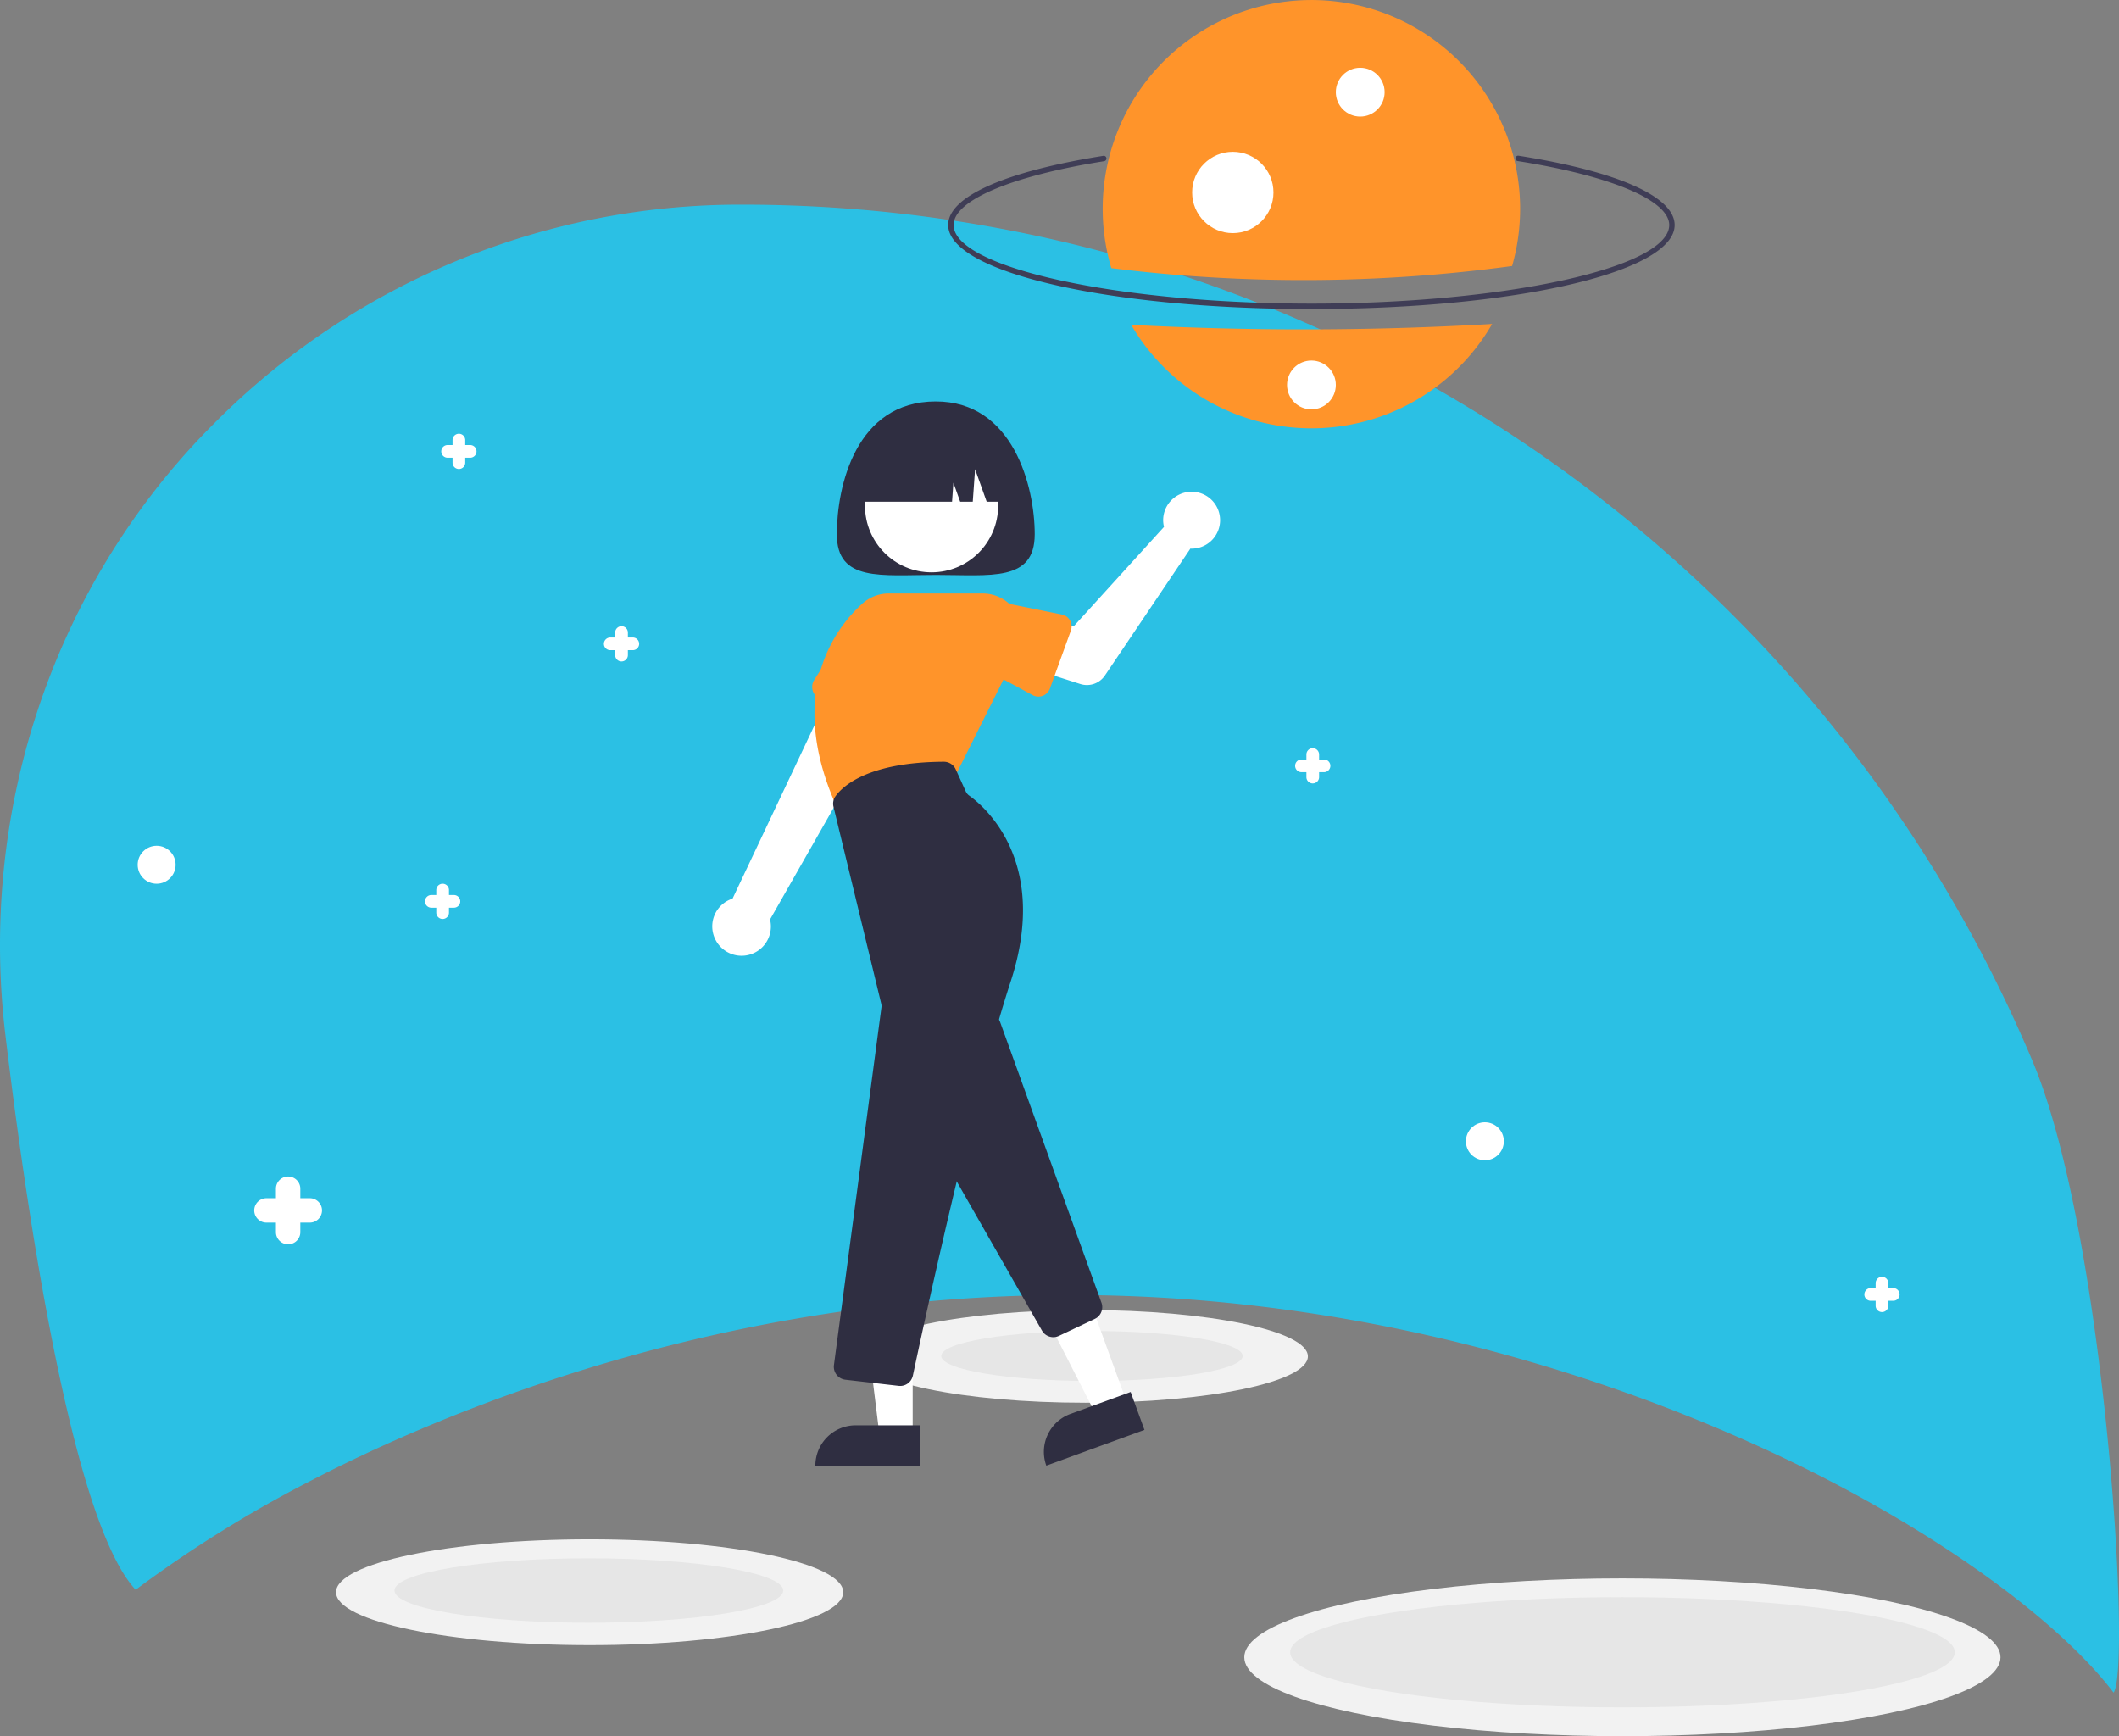 <?xml version="1.0" encoding="UTF-8" standalone="no"?>
<svg
   xmlns:dc="http://purl.org/dc/elements/1.1/"
   xmlns:cc="http://creativecommons.org/ns#"
   xmlns:rdf="http://www.w3.org/1999/02/22-rdf-syntax-ns#"
   xmlns:svg="http://www.w3.org/2000/svg"
   xmlns="http://www.w3.org/2000/svg"
   xmlns:sodipodi="http://sodipodi.sourceforge.net/DTD/sodipodi-0.dtd"
   xmlns:inkscape="http://www.inkscape.org/namespaces/inkscape"
   id="a440bc83-d4cf-42ba-bc9f-600e72f10f51"
   data-name="Layer 1"
   width="781.723"
   height="640.45"
   viewBox="0 0 781.723 640.45"
   version="1.1"
   sodipodi:docname="background_svg.svg"
   inkscape:version="1.0.2 (e86c870879, 2021-01-15, custom)">
  <rect x="0" y="0" width="781.723" height="640.45" fill="#808080" stroke="none"/>
  <defs
     id="defs79" />
  <sodipodi:namedview
     pagecolor="#ffffff"
     bordercolor="#666666"
     borderopacity="1"
     objecttolerance="10"
     gridtolerance="10"
     guidetolerance="10"
     inkscape:pageopacity="0"
     inkscape:pageshadow="2"
     inkscape:window-width="1920"
     inkscape:window-height="1002"
     id="namedview77"
     showgrid="false"
     inkscape:zoom="1.8548505"
     inkscape:cx="237.99684"
     inkscape:cy="340.89963"
     inkscape:window-x="-8"
     inkscape:window-y="-8"
     inkscape:window-maximized="1"
     inkscape:current-layer="a440bc83-d4cf-42ba-bc9f-600e72f10f51"
     inkscape:document-rotation="0" />
  <path
     d="M319.931,670.934C369.269,645.357,471.26,602.451,600,602.451s230.731,42.907,280.069,68.483c48.032,24.9,86.661,54.258,104.858,78.211,6.633-9.028-3.102-169.642-30.044-233.34A516.235,516.235,0,0,0,478.82,200.25a273.27,273.27,0,0,0-194.505,80.567q-1.624,1.624-3.217,3.269c-57.017,58.899-83.64,140.844-73.92,222.242,6.92,57.952,23.976,179.165,48.074,204.866A458.813,458.813,0,0,1,319.931,670.934Z"
     transform="translate(-205.213 -124.75)"
     fill="#f2f2f2"
     id="path2"
     style="fill:#2bc0e4;fill-opacity:1" />
  <ellipse
     cx="400.52"
     cy="500.35"
     rx="81.969"
     ry="17.1"
     fill="#f2f2f2"
     id="ellipse4" />
  <path
     d="M689.003,238.75c-75.14-.007-133.999-13.629-133.997-31.012.001-10.422,20.858-19.719,57.222-25.506a1,1,0,1,1,.314,1.975c-34.255,5.452-55.536,14.469-55.537,23.531-.001,15.72,60.446,29.005,131.997,29.012s132.001-13.268,132.003-28.988c.001-9.101-21.414-18.143-55.888-23.598a1,1,0,1,1,.313-1.976c36.591,5.79,57.576,15.111,57.575,25.574C823.005,225.145,764.143,238.757,689.003,238.75Z"
     transform="translate(-205.213 -124.75)"
     fill="#3f3d56"
     id="path6" />
  <path
     d="M622.524,244.582a76.983,76.983,0,0,0,133.15-.324A1211.979,1211.979,0,0,1,622.524,244.582Z"
     transform="translate(-205.213 -124.75)"
     fill="#6c63ff"
     id="path8"
     style="fill:#ff942a;fill-opacity:1" />
  <path
     d="M763.047,222.88a76.997,76.997,0,1,0-147.857.786A572.233,572.233,0,0,0,763.047,222.88Z"
     transform="translate(-205.213 -124.75)"
     fill="#6c63ff"
     id="path10"
     style="fill:#ff942a;fill-opacity:1" />
  <circle
     cx="501.799"
     cy="34"
     r="9"
     fill="#fff"
     id="circle12" />
  <circle
     cx="454.794"
     cy="70.997"
     r="15"
     fill="#fff"
     id="circle14" />
  <circle
     cx="483.799"
     cy="142"
     r="9"
     fill="#fff"
     id="circle16" />
  <ellipse
     cx="402.84"
     cy="500.204"
     rx="55.605"
     ry="9.218"
     fill="#e6e6e6"
     id="ellipse18" />
  <ellipse
     cx="217.52"
     cy="587.353"
     rx="93.552"
     ry="19.516"
     fill="#f2f2f2"
     id="ellipse20" />
  <ellipse
     cx="598.52"
     cy="611.35"
     rx="139.491"
     ry="29.1"
     fill="#f2f2f2"
     id="ellipse22" />
  <ellipse
     cx="217.235"
     cy="586.726"
     rx="71.711"
     ry="11.888"
     fill="#e6e6e6"
     id="ellipse24" />
  <ellipse
     cx="598.551"
     cy="609.501"
     rx="122.603"
     ry="20.324"
     fill="#e6e6e6"
     id="ellipse26" />
  <circle
     cx="57.787"
     cy="319"
     r="7"
     fill="#fff"
     id="circle28" />
  <circle
     cx="547.787"
     cy="421"
     r="7"
     fill="#fff"
     id="circle30" />
  <path
     d="M513.933,321.83c0,17.673,16.342,15,36.5,15s36.5,2.673,36.5-15-7.982-49-36.5-49C520.933,272.83,513.933,304.157,513.933,321.83Z"
     transform="translate(-205.213 -124.75)"
     fill="#2f2e41"
     id="path32" />
  <path
     d="M469.207,471.483a10.743,10.743,0,0,1,6.253-15.24l41.816-88.459,19.128,13.413-47.119,82.735a10.801,10.801,0,0,1-20.078,7.551Z"
     transform="translate(-205.213 -124.75)"
     fill="#ffb8b8"
     id="path34"
     style="fill:#ffffff;fill-opacity:1" />
  <path
     d="M505.039,379.529a4.812,4.812,0,0,1,.552-3.973l13.001-20.382a13.377,13.377,0,0,1,24.456,10.85l-6.549,23.353a4.817,4.817,0,0,1-6.604,3.096l-22.209-9.931A4.811,4.811,0,0,1,505.039,379.529Z"
     transform="translate(-205.213 -124.75)"
     fill="#6c63ff"
     id="path36"
     style="fill:#ff942a;fill-opacity:1" />
  <polygon
     points="415.837 517.679 404.317 521.874 382.656 479.436 399.658 473.245 415.837 517.679"
     fill="#ffb8b8"
     id="polygon38"
     style="fill:#ffffff;fill-opacity:1" />
  <path
     d="M602.385,644.381h23.644a0,0,0,0,1,0,0v14.887a0,0,0,0,1,0,0H587.498a0,0,0,0,1,0,0v0A14.887,14.887,0,0,1,602.385,644.381Z"
     transform="translate(-391.604 122.176) rotate(-20.007)"
     fill="#2f2e41"
     id="path40" />
  <path
     d="M589.601,615.585l-43.887-76.802a4.822,4.822,0,0,1,.052-4.868l19.762-32.937a4.817,4.817,0,0,1,8.661.841l37.364,103.468a4.799,4.799,0,0,1-2.469,5.99l-13.239,6.271a4.773,4.773,0,0,1-2.044.459A4.84,4.84,0,0,1,589.601,615.585Z"
     transform="translate(-205.213 -124.75)"
     fill="#2f2e41"
     id="path42" />
  <circle
     cx="343.662"
     cy="186.56"
     r="24.561"
     fill="#ffb8b8"
     id="circle44"
     style="fill:#ffffff;fill-opacity:1" />
  <path
     d="M513.94,422.561c-19.342-42.889.157-66.859,9.439-75.173a14.557,14.557,0,0,1,9.73-3.721h34.599a14.576,14.576,0,0,1,13.038,21.095l-23.13,46.259-43.488,11.96Z"
     transform="translate(-205.213 -124.75)"
     fill="#6c63ff"
     id="path46"
     style="fill:#ff942a;fill-opacity:1" />
  <polygon
     points="336.698 529.276 324.438 529.275 318.606 481.987 336.7 481.988 336.698 529.276"
     fill="#ffb8b8"
     id="polygon48"
     style="fill:#ffffff;fill-opacity:1" />
  <path
     d="M315.681,525.772h23.644a0,0,0,0,1,0,0v14.887a0,0,0,0,1,0,0H300.794a0,0,0,0,1,0,0v0A14.887,14.887,0,0,1,315.681,525.772Z"
     fill="#2f2e41"
     id="path50" />
  <path
     d="M536.716,635.973l-19.629-2.264a4.818,4.818,0,0,1-4.223-5.42l17.518-131.9a3.75,3.75,0,0,0-.073-1.377l-17.608-72.645a4.761,4.761,0,0,1,.754-3.926c2.73-3.764,12.086-12.537,39.914-12.703h.03a4.834,4.834,0,0,1,4.397,2.827l3.712,8.166a3.763,3.763,0,0,0,1.253,1.513c5.11,3.617,29.862,23.918,15.328,68.489C563.806,530.54,545.504,615.587,541.98,632.191a4.791,4.791,0,0,1-4.698,3.814A4.925,4.925,0,0,1,536.716,635.973Z"
     transform="translate(-205.213 -124.75)"
     fill="#2f2e41"
     id="path52" />
  <path
     d="M634.355,317.474a10.527,10.527,0,0,0,.273,1.635l-33.347,36.708-11.778-2.538-6.154,17.274,20.413,6.52A8,8,0,0,0,612.831,373.921l31.521-46.795a10.497,10.497,0,1,0-9.997-9.651Z"
     transform="translate(-205.213 -124.75)"
     fill="#ffb8b8"
     id="path54"
     style="fill:#ffffff;fill-opacity:1" />
  <path
     d="M600.271,357.373l-7.731,21.372a4.5,4.5,0,0,1-6.366,2.431L566.226,370.429A12.497,12.497,0,0,1,574.797,346.95l22.136,4.482a4.5,4.5,0,0,1,3.337,5.941Z"
     transform="translate(-205.213 -124.75)"
     fill="#6c63ff"
     id="path56"
     style="fill:#ff942a;fill-opacity:1" />
  <path
     d="M578.933,309.83v0H569.218l-4.286-12-.857,12h-4.643l-2.5-7-.5,7h-34.5v0a26,26,0,0,1,26-26h5A26,26,0,0,1,578.933,309.83Z"
     transform="translate(-205.213 -124.75)"
     fill="#2f2e41"
     id="path58" />
  <path
     d="M319.5,566.75H316v-3.5a4.5,4.5,0,0,0-9,0v3.5h-3.5a4.5,4.5,0,0,0,0,9H307v3.5a4.5,4.5,0,0,0,9,0v-3.5h3.5a4.5,4.5,0,0,0,0-9Z"
     transform="translate(-205.213 -124.75)"
     fill="#fff"
     id="path60" />
  <path
     d="M438.66,359.91h-1.82v-1.82a2.34,2.34,0,1,0-4.68,0v1.82h-1.82a2.34,2.34,0,1,0,0,4.68h1.82v1.82a2.34,2.34,0,1,0,4.68,0v-1.82h1.82a2.34,2.34,0,1,0,0-4.68Z"
     transform="translate(-205.213 -124.75)"
     fill="#fff"
     id="path66" />
  <path
     d="M903.66,599.91h-1.82v-1.82a2.34,2.34,0,0,0-4.68,0v1.82h-1.82a2.34,2.34,0,0,0,0,4.68h1.82v1.82a2.34,2.34,0,0,0,4.68,0v-1.82h1.82a2.34,2.34,0,0,0,0-4.68Z"
     transform="translate(-205.213 -124.75)"
     fill="#fff"
     id="path68" />
  <path
     d="M693.66,404.91h-1.82v-1.82a2.34,2.34,0,0,0-4.68,0v1.82h-1.82a2.34,2.34,0,0,0,0,4.68h1.82v1.82a2.34,2.34,0,0,0,4.68,0v-1.82h1.82a2.34,2.34,0,1,0,0-4.68Z"
     transform="translate(-205.213 -124.75)"
     fill="#fff"
     id="path70" />
  <path
     d="M372.66,454.91h-1.82v-1.82a2.34,2.34,0,1,0-4.68,0v1.82h-1.82a2.34,2.34,0,1,0,0,4.68h1.82v1.82a2.34,2.34,0,1,0,4.68,0v-1.82h1.82a2.34,2.34,0,1,0,0-4.68Z"
     transform="translate(-205.213 -124.75)"
     fill="#fff"
     id="path72" />
  <path
     d="M378.66,288.91h-1.82v-1.82a2.34,2.34,0,1,0-4.68,0v1.82h-1.82a2.34,2.34,0,1,0,0,4.68h1.82v1.82a2.34,2.34,0,1,0,4.68,0v-1.82h1.82a2.34,2.34,0,1,0,0-4.68Z"
     transform="translate(-205.213 -124.75)"
     fill="#fff"
     id="path74" />
</svg>
